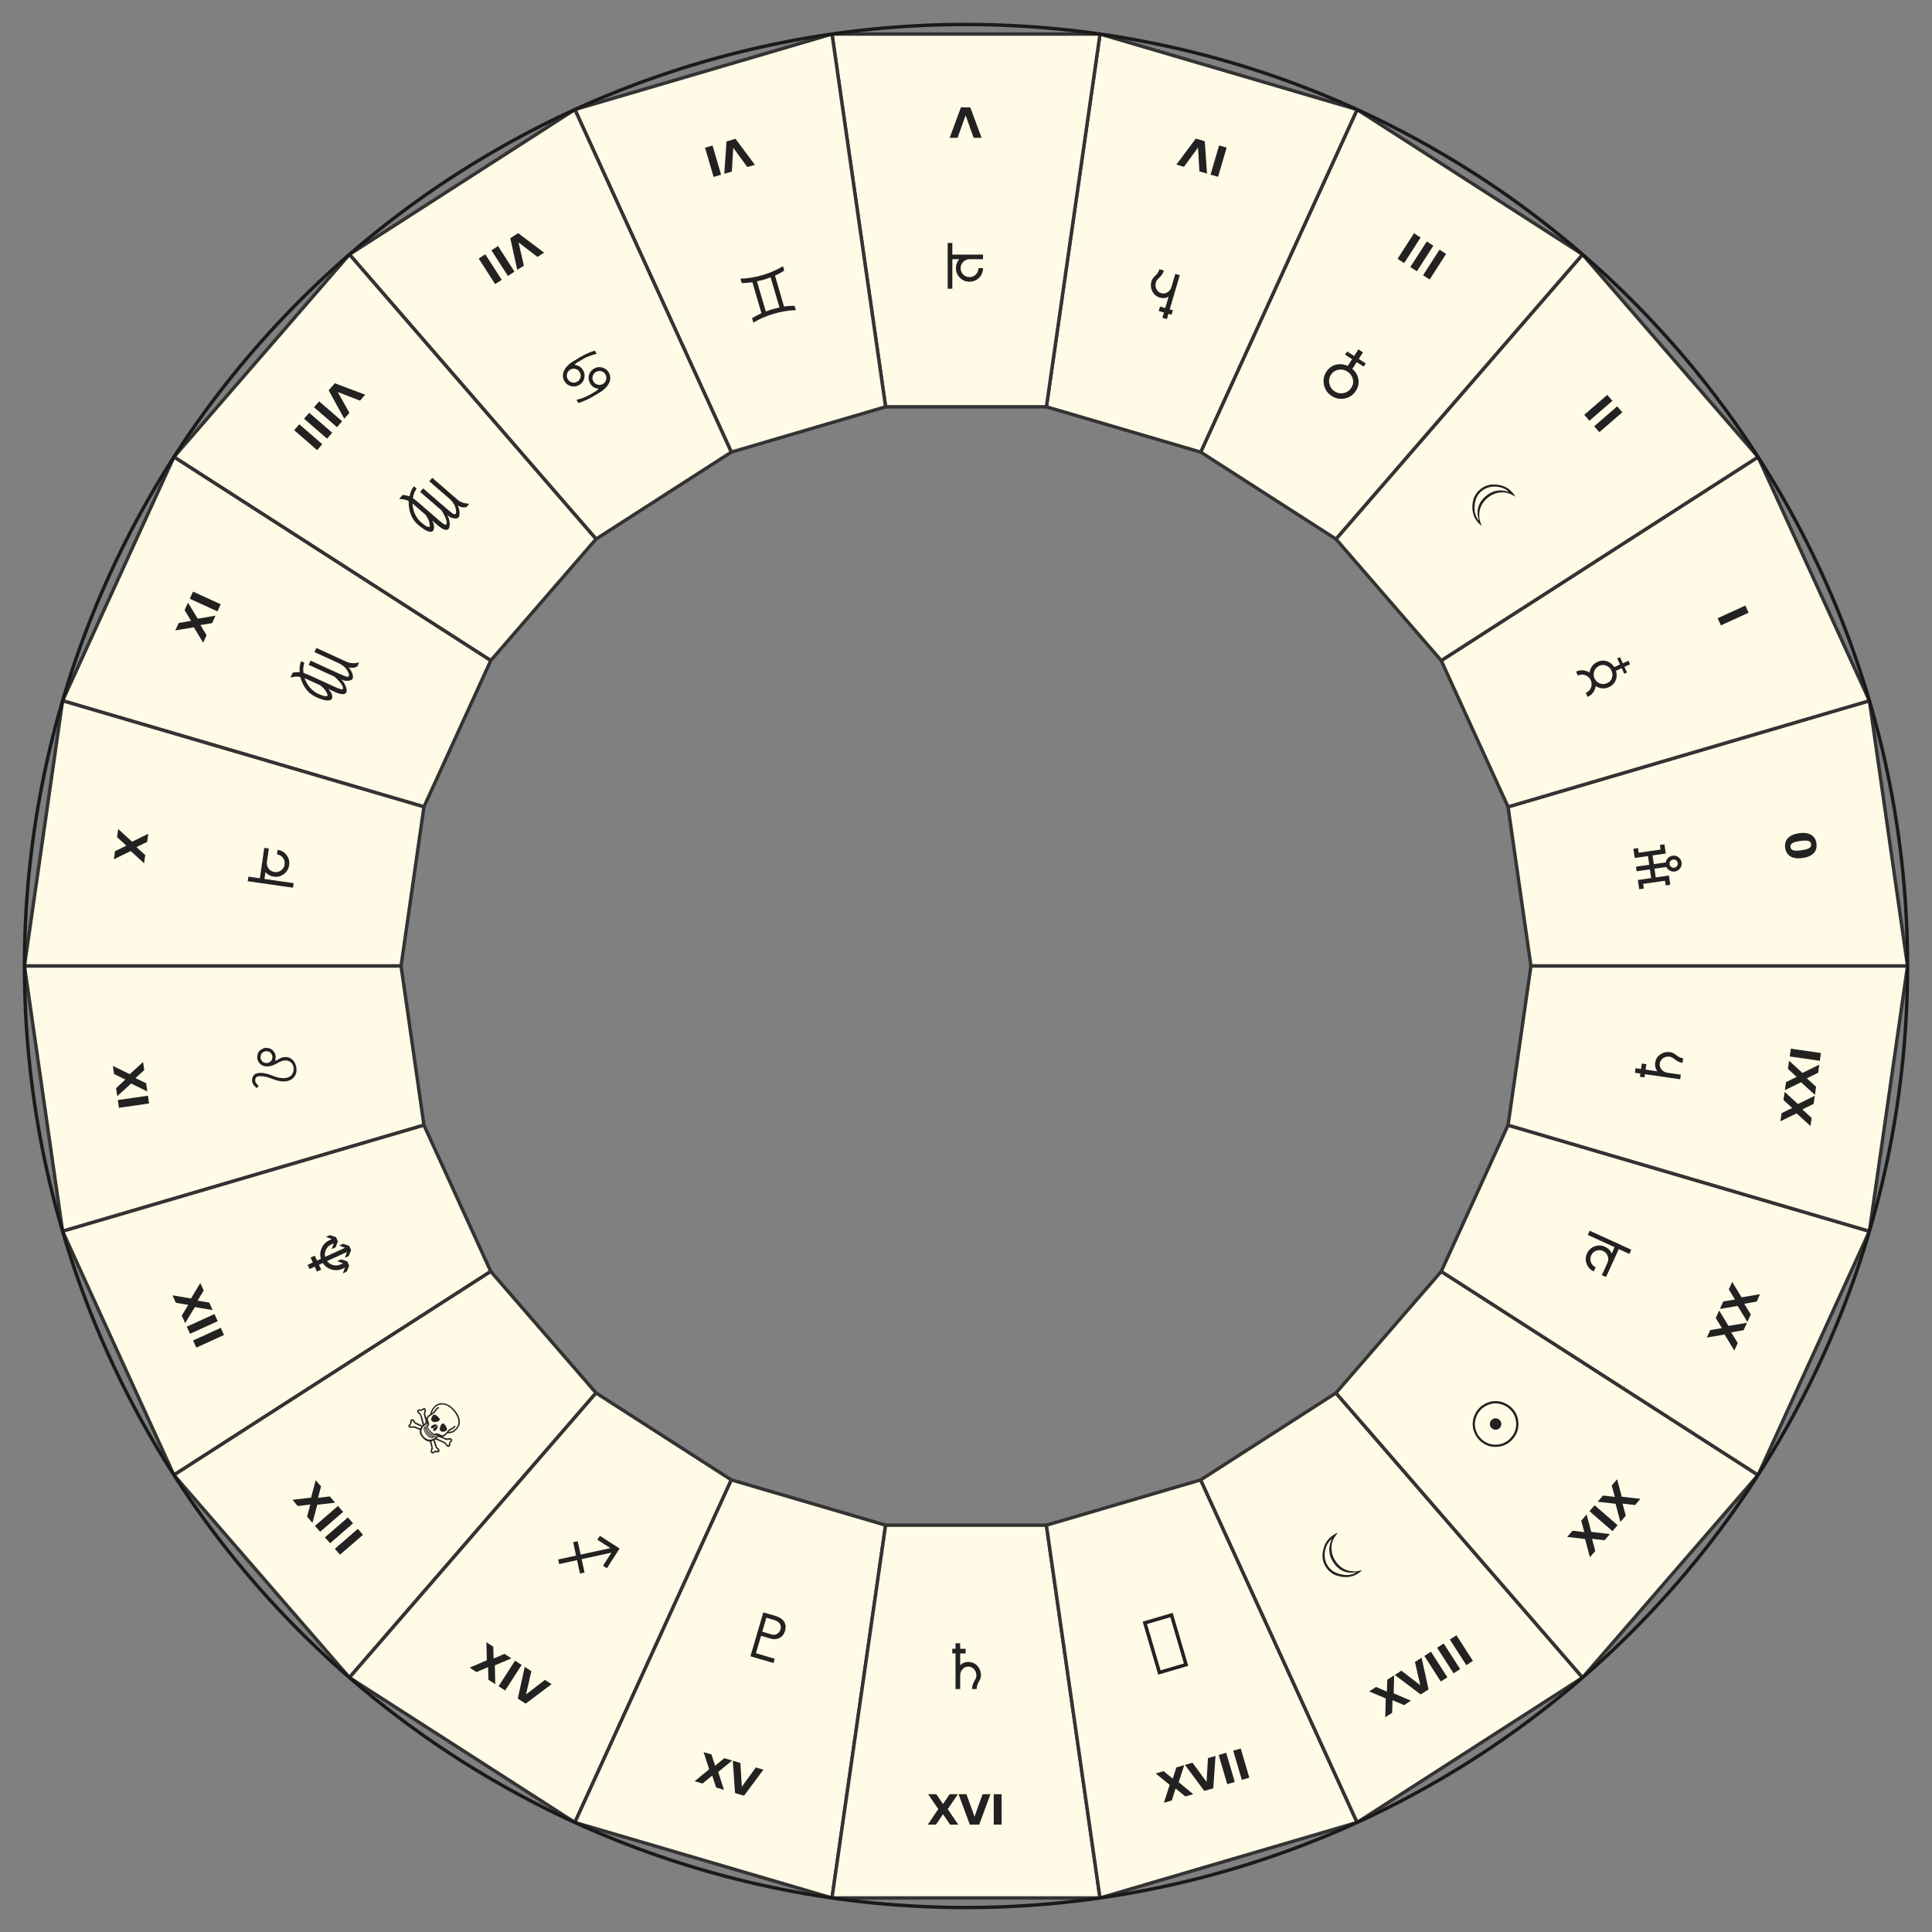 <?xml version="1.0" encoding="utf-8" standalone="no"?>
<!DOCTYPE svg PUBLIC "-//W3C//DTD SVG 1.1//EN"
  "http://www.w3.org/Graphics/SVG/1.1/DTD/svg11.dtd">
<svg xmlns:xlink="http://www.w3.org/1999/xlink" width="568.8pt" height="568.8pt" viewBox="0 0 568.8 568.8" xmlns="http://www.w3.org/2000/svg" version="1.1">
 <rect x="0" y="0" width="568.8" height="568.8" fill="#808080" stroke="none"/>
 <defs>
  <style type="text/css">*{stroke-linejoin: round; stroke-linecap: butt}</style>
 </defs>
 <g id="figure_1">
  <g id="patch_1">
   <path d="M 0 568.8 
L 568.8 568.8 
L 568.8 0 
L 0 0 
L 0 568.8 
z
" style="fill: none; opacity: 0"/>
  </g>
  <g id="axes_1">
   <g id="patch_2">
    <path d="M 561.6 284.4 
C 561.6 247.998 554.43 211.951 540.499 178.32 
C 526.569 144.689 506.15 114.13 480.41 88.39 
C 454.67 62.65 424.111 42.231 390.48 28.301 
C 356.849 14.37 320.802 7.2 284.4 7.2 
C 247.998 7.2 211.951 14.37 178.32 28.301 
C 144.689 42.231 114.13 62.65 88.39 88.39 
C 62.65 114.13 42.231 144.689 28.301 178.32 
C 14.37 211.951 7.2 247.998 7.2 284.4 
C 7.2 320.802 14.37 356.849 28.301 390.48 
C 42.231 424.111 62.65 454.67 88.39 480.41 
C 114.13 506.15 144.689 526.569 178.32 540.499 
C 211.951 554.43 247.998 561.6 284.4 561.6 
C 320.802 561.6 356.849 554.43 390.48 540.499 
C 424.111 526.569 454.67 506.15 480.41 480.41 
C 506.15 454.67 526.569 424.111 540.499 390.48 
C 554.43 356.849 561.6 320.802 561.6 284.4 
M 284.4 284.4 
C 284.4 284.4 284.4 284.4 284.4 284.4 
C 284.4 284.4 284.4 284.4 284.4 284.4 
C 284.4 284.4 284.4 284.4 284.4 284.4 
C 284.4 284.4 284.4 284.4 284.4 284.4 
C 284.4 284.4 284.4 284.4 284.4 284.4 
C 284.4 284.4 284.4 284.4 284.4 284.4 
C 284.4 284.4 284.4 284.4 284.4 284.4 
C 284.4 284.4 284.4 284.4 284.4 284.4 
C 284.4 284.4 284.4 284.4 284.4 284.4 
C 284.4 284.4 284.4 284.4 284.4 284.4 
C 284.4 284.4 284.4 284.4 284.4 284.4 
C 284.4 284.4 284.4 284.4 284.4 284.4 
C 284.4 284.4 284.4 284.4 284.4 284.4 
C 284.4 284.4 284.4 284.4 284.4 284.4 
C 284.4 284.4 284.4 284.4 284.4 284.4 
C 284.4 284.4 284.4 284.4 284.4 284.4 
M 561.6 284.4 
L 561.6 284.4 
z
" style="fill: none"/>
   </g>
   <g id="PolyCollection_1">
    <defs>
     <path id="m6ed3b381d7" d="M 561.6 -284.4 
L 450.72 -284.4 
L 443.983 -331.258 
L 550.371 -362.496 
L 550.371 -362.496 
L 561.6 -284.4 
z
" style="stroke: #333333"/>
    </defs>
    <g clip-path="url(#p5e6113ff97)">
     <use xlink:href="#m6ed3b381d7" x="0" y="568.8" style="fill: #fffbe6; stroke: #333333"/>
    </g>
   </g>
   <g id="PolyCollection_2">
    <defs>
     <path id="ma5a263fb93" d="M 550.371 -362.496 
L 443.983 -331.258 
L 424.317 -374.319 
L 517.595 -434.266 
L 517.595 -434.266 
L 550.371 -362.496 
z
" style="stroke: #333333"/>
    </defs>
    <g clip-path="url(#p5e6113ff97)">
     <use xlink:href="#ma5a263fb93" x="0" y="568.8" style="fill: #fffbe6; stroke: #333333"/>
    </g>
   </g>
   <g id="PolyCollection_3">
    <defs>
     <path id="mc1de7009fe" d="M 517.595 -434.266 
L 424.317 -374.319 
L 393.316 -410.096 
L 465.927 -493.894 
L 465.927 -493.894 
L 517.595 -434.266 
z
" style="stroke: #333333"/>
    </defs>
    <g clip-path="url(#p5e6113ff97)">
     <use xlink:href="#mc1de7009fe" x="0" y="568.8" style="fill: #fffbe6; stroke: #333333"/>
    </g>
   </g>
   <g id="PolyCollection_4">
    <defs>
     <path id="m3aeb3162a6" d="M 465.927 -493.894 
L 393.316 -410.096 
L 353.492 -435.69 
L 399.553 -536.55 
L 399.553 -536.55 
L 465.927 -493.894 
z
" style="stroke: #333333"/>
    </defs>
    <g clip-path="url(#p5e6113ff97)">
     <use xlink:href="#m3aeb3162a6" x="0" y="568.8" style="fill: #fffbe6; stroke: #333333"/>
    </g>
   </g>
   <g id="PolyCollection_5">
    <defs>
     <path id="m8c7880bdf9" d="M 399.553 -536.55 
L 353.492 -435.69 
L 308.07 -449.027 
L 323.85 -558.779 
L 323.85 -558.779 
L 399.553 -536.55 
z
" style="stroke: #333333"/>
    </defs>
    <g clip-path="url(#p5e6113ff97)">
     <use xlink:href="#m8c7880bdf9" x="0" y="568.8" style="fill: #fffbe6; stroke: #333333"/>
    </g>
   </g>
   <g id="PolyCollection_6">
    <defs>
     <path id="m4646c25bd1" d="M 323.85 -558.779 
L 308.07 -449.027 
L 260.73 -449.027 
L 244.95 -558.779 
L 244.95 -558.779 
L 323.85 -558.779 
z
" style="stroke: #333333"/>
    </defs>
    <g clip-path="url(#p5e6113ff97)">
     <use xlink:href="#m4646c25bd1" x="0" y="568.8" style="fill: #fffbe6; stroke: #333333"/>
    </g>
   </g>
   <g id="PolyCollection_7">
    <defs>
     <path id="mb7b0ce666f" d="M 244.95 -558.779 
L 260.73 -449.027 
L 215.308 -435.69 
L 169.247 -536.55 
L 169.247 -536.55 
L 244.95 -558.779 
z
" style="stroke: #333333"/>
    </defs>
    <g clip-path="url(#p5e6113ff97)">
     <use xlink:href="#mb7b0ce666f" x="0" y="568.8" style="fill: #fffbe6; stroke: #333333"/>
    </g>
   </g>
   <g id="PolyCollection_8">
    <defs>
     <path id="m3d8d6635bb" d="M 169.247 -536.55 
L 215.308 -435.69 
L 175.484 -410.096 
L 102.873 -493.894 
L 102.873 -493.894 
L 169.247 -536.55 
z
" style="stroke: #333333"/>
    </defs>
    <g clip-path="url(#p5e6113ff97)">
     <use xlink:href="#m3d8d6635bb" x="0" y="568.8" style="fill: #fffbe6; stroke: #333333"/>
    </g>
   </g>
   <g id="PolyCollection_9">
    <defs>
     <path id="m4a1c2a02b0" d="M 102.873 -493.894 
L 175.484 -410.096 
L 144.483 -374.319 
L 51.205 -434.266 
L 51.205 -434.266 
L 102.873 -493.894 
z
" style="stroke: #333333"/>
    </defs>
    <g clip-path="url(#p5e6113ff97)">
     <use xlink:href="#m4a1c2a02b0" x="0" y="568.8" style="fill: #fffbe6; stroke: #333333"/>
    </g>
   </g>
   <g id="PolyCollection_10">
    <defs>
     <path id="m378f87674e" d="M 51.205 -434.266 
L 144.483 -374.319 
L 124.817 -331.258 
L 18.429 -362.496 
L 18.429 -362.496 
L 51.205 -434.266 
z
" style="stroke: #333333"/>
    </defs>
    <g clip-path="url(#p5e6113ff97)">
     <use xlink:href="#m378f87674e" x="0" y="568.8" style="fill: #fffbe6; stroke: #333333"/>
    </g>
   </g>
   <g id="PolyCollection_11">
    <defs>
     <path id="m53f8ab24c1" d="M 18.429 -362.496 
L 124.817 -331.258 
L 118.08 -284.4 
L 7.2 -284.4 
L 7.2 -284.4 
L 18.429 -362.496 
z
" style="stroke: #333333"/>
    </defs>
    <g clip-path="url(#p5e6113ff97)">
     <use xlink:href="#m53f8ab24c1" x="0" y="568.8" style="fill: #fffbe6; stroke: #333333"/>
    </g>
   </g>
   <g id="PolyCollection_12">
    <defs>
     <path id="m91e91a85eb" d="M 7.2 -284.4 
L 118.08 -284.4 
L 124.817 -237.542 
L 18.429 -206.304 
L 18.429 -206.304 
L 7.2 -284.4 
z
" style="stroke: #333333"/>
    </defs>
    <g clip-path="url(#p5e6113ff97)">
     <use xlink:href="#m91e91a85eb" x="0" y="568.8" style="fill: #fffbe6; stroke: #333333"/>
    </g>
   </g>
   <g id="PolyCollection_13">
    <defs>
     <path id="m5a985857d2" d="M 18.429 -206.304 
L 124.817 -237.542 
L 144.483 -194.481 
L 51.205 -134.534 
L 51.205 -134.534 
L 18.429 -206.304 
z
" style="stroke: #333333"/>
    </defs>
    <g clip-path="url(#p5e6113ff97)">
     <use xlink:href="#m5a985857d2" x="0" y="568.8" style="fill: #fffbe6; stroke: #333333"/>
    </g>
   </g>
   <g id="PolyCollection_14">
    <defs>
     <path id="mf3f8a60eb1" d="M 51.205 -134.534 
L 144.483 -194.481 
L 175.484 -158.704 
L 102.873 -74.906 
L 102.873 -74.906 
L 51.205 -134.534 
z
" style="stroke: #333333"/>
    </defs>
    <g clip-path="url(#p5e6113ff97)">
     <use xlink:href="#mf3f8a60eb1" x="0" y="568.8" style="fill: #fffbe6; stroke: #333333"/>
    </g>
   </g>
   <g id="PolyCollection_15">
    <defs>
     <path id="m58a2387d25" d="M 102.873 -74.906 
L 175.484 -158.704 
L 215.308 -133.11 
L 169.247 -32.25 
L 169.247 -32.25 
L 102.873 -74.906 
z
" style="stroke: #333333"/>
    </defs>
    <g clip-path="url(#p5e6113ff97)">
     <use xlink:href="#m58a2387d25" x="0" y="568.8" style="fill: #fffbe6; stroke: #333333"/>
    </g>
   </g>
   <g id="PolyCollection_16">
    <defs>
     <path id="me81c8e3556" d="M 169.247 -32.25 
L 215.308 -133.11 
L 260.73 -119.773 
L 244.95 -10.021 
L 244.95 -10.021 
L 169.247 -32.25 
z
" style="stroke: #333333"/>
    </defs>
    <g clip-path="url(#p5e6113ff97)">
     <use xlink:href="#me81c8e3556" x="0" y="568.8" style="fill: #fffbe6; stroke: #333333"/>
    </g>
   </g>
   <g id="PolyCollection_17">
    <defs>
     <path id="m6c0989dc25" d="M 244.95 -10.021 
L 260.73 -119.773 
L 308.07 -119.773 
L 323.85 -10.021 
L 323.85 -10.021 
L 244.95 -10.021 
z
" style="stroke: #333333"/>
    </defs>
    <g clip-path="url(#p5e6113ff97)">
     <use xlink:href="#m6c0989dc25" x="0" y="568.8" style="fill: #fffbe6; stroke: #333333"/>
    </g>
   </g>
   <g id="PolyCollection_18">
    <defs>
     <path id="mdbcf5d4189" d="M 323.85 -10.021 
L 308.07 -119.773 
L 353.492 -133.11 
L 399.553 -32.25 
L 399.553 -32.25 
L 323.85 -10.021 
z
" style="stroke: #333333"/>
    </defs>
    <g clip-path="url(#p5e6113ff97)">
     <use xlink:href="#mdbcf5d4189" x="0" y="568.8" style="fill: #fffbe6; stroke: #333333"/>
    </g>
   </g>
   <g id="PolyCollection_19">
    <defs>
     <path id="m07d41bef5d" d="M 399.553 -32.25 
L 353.492 -133.11 
L 393.316 -158.704 
L 465.927 -74.906 
L 465.927 -74.906 
L 399.553 -32.25 
z
" style="stroke: #333333"/>
    </defs>
    <g clip-path="url(#p5e6113ff97)">
     <use xlink:href="#m07d41bef5d" x="0" y="568.8" style="fill: #fffbe6; stroke: #333333"/>
    </g>
   </g>
   <g id="PolyCollection_20">
    <defs>
     <path id="mf19e8eaed1" d="M 465.927 -74.906 
L 393.316 -158.704 
L 424.317 -194.481 
L 517.595 -134.534 
L 517.595 -134.534 
L 465.927 -74.906 
z
" style="stroke: #333333"/>
    </defs>
    <g clip-path="url(#p5e6113ff97)">
     <use xlink:href="#mf19e8eaed1" x="0" y="568.8" style="fill: #fffbe6; stroke: #333333"/>
    </g>
   </g>
   <g id="PolyCollection_21">
    <defs>
     <path id="m1f7d29688a" d="M 517.595 -134.534 
L 424.317 -194.481 
L 443.983 -237.542 
L 550.371 -206.304 
L 550.371 -206.304 
L 517.595 -134.534 
z
" style="stroke: #333333"/>
    </defs>
    <g clip-path="url(#p5e6113ff97)">
     <use xlink:href="#m1f7d29688a" x="0" y="568.8" style="fill: #fffbe6; stroke: #333333"/>
    </g>
   </g>
   <g id="PolyCollection_22">
    <defs>
     <path id="m9bee63cce2" d="M 550.371 -206.304 
L 443.983 -237.542 
L 450.72 -284.4 
L 561.6 -284.4 
L 561.6 -284.4 
L 550.371 -206.304 
z
" style="stroke: #333333"/>
    </defs>
    <g clip-path="url(#p5e6113ff97)">
     <use xlink:href="#m9bee63cce2" x="0" y="568.8" style="fill: #fffbe6; stroke: #333333"/>
    </g>
   </g>
   <g id="matplotlib.axis_1"/>
   <g id="matplotlib.axis_2"/>
   <g id="patch_3">
    <path d="M 561.6 284.4 
C 561.6 247.998 554.43 211.951 540.499 178.32 
C 526.569 144.689 506.15 114.13 480.41 88.39 
C 454.67 62.65 424.111 42.231 390.48 28.301 
C 356.849 14.37 320.802 7.2 284.4 7.2 
C 247.998 7.2 211.951 14.37 178.32 28.301 
C 144.689 42.231 114.13 62.65 88.39 88.39 
C 62.65 114.13 42.231 144.689 28.301 178.32 
C 14.37 211.951 7.2 247.998 7.2 284.4 
C 7.2 320.802 14.37 356.849 28.301 390.48 
C 42.231 424.111 62.65 454.67 88.39 480.41 
C 114.13 506.15 144.689 526.569 178.32 540.499 
C 211.951 554.43 247.998 561.6 284.4 561.6 
C 320.802 561.6 356.849 554.43 390.48 540.499 
C 424.111 526.569 454.67 506.15 480.41 480.41 
C 506.15 454.67 526.569 424.111 540.499 390.48 
C 554.43 356.849 561.6 320.802 561.6 284.4 
" style="fill: none; stroke: #1a1a1a; stroke-linejoin: miter; stroke-linecap: square"/>
   </g>
   <g id="text_1">
    <!-- 0 -->
    <g style="fill: #222222" transform="translate(535.212 252.556) rotate(-98.182) scale(0.12 -0.12)">
     <defs>
      <path id="DejaVuSans-Bold-30" d="M 2944 2338 
Q 2944 3213 2780 3570 
Q 2616 3928 2228 3928 
Q 1841 3928 1675 3570 
Q 1509 3213 1509 2338 
Q 1509 1453 1675 1090 
Q 1841 728 2228 728 
Q 2613 728 2778 1090 
Q 2944 1453 2944 2338 
z
M 4147 2328 
Q 4147 1169 3647 539 
Q 3147 -91 2228 -91 
Q 1306 -91 806 539 
Q 306 1169 306 2328 
Q 306 3491 806 4120 
Q 1306 4750 2228 4750 
Q 3147 4750 3647 4120 
Q 4147 3491 4147 2328 
z
" transform="scale(0.016)"/>
     </defs>
     <use xlink:href="#DejaVuSans-Bold-30"/>
    </g>
   </g>
   <g id="text_2">
    <!-- ♅ -->
    <g style="fill: #222222" transform="translate(496.249 262.093) rotate(-98.182) scale(0.18 -0.18)">
     <defs>
      <path id="DejaVuSans-2645" d="M 3162 1114 
Q 3041 1238 2866 1238 
Q 2691 1238 2567 1114 
Q 2444 991 2444 819 
Q 2444 641 2567 519 
Q 2691 397 2866 397 
Q 3038 397 3161 519 
Q 3284 641 3284 819 
Q 3284 991 3162 1114 
z
M 3103 1597 
Q 3294 1541 3444 1391 
Q 3681 1153 3681 815 
Q 3681 478 3443 239 
Q 3206 0 2866 0 
Q 2531 0 2292 239 
Q 2053 478 2053 815 
Q 2053 1153 2291 1391 
Q 2438 1544 2631 1597 
L 2631 2834 
L 1731 2834 
L 1731 1469 
L 775 1469 
L 775 1941 
L 1259 1941 
L 1259 4200 
L 775 4200 
L 775 4675 
L 1731 4675 
L 1731 3306 
L 2631 3306 
L 2631 4675 
L 3103 4675 
L 3103 3306 
L 4003 3306 
L 4003 4675 
L 4956 4675 
L 4956 4200 
L 4478 4200 
L 4478 1941 
L 4956 1941 
L 4956 1469 
L 4003 1469 
L 4003 2834 
L 3103 2834 
L 3103 1597 
z
" transform="scale(0.016)"/>
     </defs>
     <use xlink:href="#DejaVuSans-2645"/>
    </g>
   </g>
   <g id="text_3">
    <!-- I -->
    <g style="fill: #222222" transform="translate(515.274 181.417) rotate(-114.545) scale(0.12 -0.12)">
     <defs>
      <path id="DejaVuSans-Bold-49" d="M 588 4666 
L 1791 4666 
L 1791 0 
L 588 0 
L 588 4666 
z
" transform="scale(0.016)"/>
     </defs>
     <use xlink:href="#DejaVuSans-Bold-49"/>
    </g>
   </g>
   <g id="text_4">
    <!-- ☿ -->
    <g style="fill: #222222" transform="translate(480.325 200.996) rotate(-114.545) scale(0.18 -0.18)">
     <defs>
      <path id="DejaVuSans-263f" d="M 2728 3469 
Q 2853 3388 2966 3275 
Q 3381 2866 3381 2275 
Q 3381 1688 2969 1300 
Q 2631 988 2184 944 
L 2184 291 
L 2859 297 
L 2859 -16 
L 2172 -19 
L 2175 -650 
L 1772 -650 
L 1769 -16 
L 1138 -16 
L 1138 291 
L 1769 291 
L 1763 944 
Q 1303 984 963 1300 
Q 547 1688 547 2275 
Q 547 2866 963 3275 
Q 1075 3388 1200 3469 
Q 1075 3547 963 3663 
Q 547 4072 547 4659 
L 547 4684 
L 991 4684 
L 991 4653 
Q 991 4247 1275 3966 
Q 1541 3706 1906 3684 
L 2025 3684 
Q 2388 3706 2653 3966 
Q 2938 4247 2938 4653 
L 2938 4684 
L 3381 4684 
L 3381 4659 
Q 3381 4072 2966 3663 
Q 2853 3547 2728 3469 
z
M 2025 3250 
L 1906 3250 
Q 1541 3231 1275 2969 
Q 991 2691 991 2284 
Q 991 1878 1277 1612 
Q 1563 1347 1969 1347 
Q 2366 1347 2652 1612 
Q 2938 1878 2938 2284 
Q 2938 2691 2653 2969 
Q 2388 3231 2025 3250 
z
" transform="scale(0.016)"/>
     </defs>
     <use xlink:href="#DejaVuSans-263f"/>
    </g>
   </g>
   <g id="text_5">
    <!-- II -->
    <g style="fill: #222222" transform="translate(478.37 122.231) rotate(-130.909) scale(0.12 -0.12)">
     <use xlink:href="#DejaVuSans-Bold-49"/>
     <use xlink:href="#DejaVuSans-Bold-49" x="37.207"/>
    </g>
   </g>
   <g id="text_6">
    <!-- ☽ -->
    <g style="fill: #222222" transform="translate(450.558 151.1) rotate(-130.909) scale(0.18 -0.18)">
     <defs>
      <path id="DejaVuSans-263d" d="M 2794 4672 
Q 4028 4672 4878 3494 
Q 5209 2953 5209 2334 
Q 5209 1109 3972 306 
Q 3413 0 2863 0 
L 2709 0 
Q 2563 0 2309 47 
L 2309 66 
Q 3175 313 3566 866 
Q 4050 1497 4050 2334 
Q 4050 3584 3006 4284 
Q 2581 4534 2291 4584 
L 2291 4594 
Q 2291 4628 2756 4672 
L 2794 4672 
z
M 2881 4478 
L 2881 4469 
Q 4309 3853 4309 2316 
Q 4309 1059 3256 334 
L 3122 259 
L 3122 247 
L 3141 247 
Q 3409 247 3903 506 
Q 4631 981 4888 1744 
Q 4978 2034 4978 2325 
L 4978 2353 
Q 4978 3344 3894 4159 
Q 3384 4478 2891 4478 
L 2881 4478 
z
" transform="scale(0.016)"/>
     </defs>
     <use xlink:href="#DejaVuSans-263d"/>
    </g>
   </g>
   <g id="text_7">
    <!-- III -->
    <g style="fill: #222222" transform="translate(426.703 75.359) rotate(-147.273) scale(0.12 -0.12)">
     <use xlink:href="#DejaVuSans-Bold-49"/>
     <use xlink:href="#DejaVuSans-Bold-49" x="37.207"/>
     <use xlink:href="#DejaVuSans-Bold-49" x="74.414"/>
    </g>
   </g>
   <g id="text_8">
    <!-- ♀ -->
    <g style="fill: #222222" transform="translate(405.03 108.889) rotate(-147.273) scale(0.18 -0.18)">
     <defs>
      <path id="DejaVuSans-2640" d="M 2344 4122 
Q 1831 4122 1470 3765 
Q 1109 3409 1109 2897 
Q 1109 2388 1470 2050 
Q 1831 1713 2344 1713 
Q 2847 1713 3212 2050 
Q 3578 2388 3578 2897 
Q 3578 3409 3212 3765 
Q 2847 4122 2344 4122 
z
M 1075 1663 
Q 547 2153 547 2897 
Q 547 3644 1072 4162 
Q 1597 4681 2344 4681 
Q 3081 4681 3611 4162 
Q 4141 3644 4141 2897 
Q 4141 2150 3613 1663 
Q 3188 1269 2625 1213 
L 2625 388 
L 3475 388 
L 3475 0 
L 2625 0 
L 2625 -803 
L 2063 -803 
L 2063 0 
L 1213 0 
L 1213 388 
L 2063 388 
L 2063 1216 
Q 1497 1269 1075 1663 
z
" transform="scale(0.016)"/>
     </defs>
     <use xlink:href="#DejaVuSans-2640"/>
    </g>
   </g>
   <g id="text_9">
    <!-- IV -->
    <g style="fill: #222222" transform="translate(362.217 43.786) rotate(-163.636) scale(0.12 -0.12)">
     <defs>
      <path id="DejaVuSans-Bold-56" d="M 31 4666 
L 1241 4666 
L 2478 1222 
L 3713 4666 
L 4922 4666 
L 3194 0 
L 1759 0 
L 31 4666 
z
" transform="scale(0.016)"/>
     </defs>
     <use xlink:href="#DejaVuSans-Bold-49"/>
     <use xlink:href="#DejaVuSans-Bold-56" x="37.207"/>
    </g>
   </g>
   <g id="text_10">
    <!-- ♄ -->
    <g style="fill: #222222" transform="translate(352.114 82.429) rotate(-163.636) scale(0.18 -0.18)">
     <defs>
      <path id="DejaVuSans-2644" d="M 1731 3641 
L 1400 3641 
L 1400 4113 
L 1731 4113 
L 1731 4675 
L 2206 4675 
L 2206 4113 
L 2763 4113 
L 2763 3641 
L 2206 3641 
L 2206 2431 
Q 2553 2772 3028 2772 
Q 3584 2772 3957 2369 
Q 4331 1966 4331 1381 
Q 4331 1100 4112 742 
Q 3894 384 3894 6 
L 3894 0 
L 3422 0 
Q 3422 413 3642 784 
Q 3863 1156 3863 1381 
Q 3863 1766 3620 2030 
Q 3378 2294 3031 2294 
Q 2688 2294 2447 2028 
Q 2206 1763 2206 1381 
L 2206 0 
L 1731 0 
L 1731 3641 
z
" transform="scale(0.016)"/>
     </defs>
     <use xlink:href="#DejaVuSans-2644"/>
    </g>
   </g>
   <g id="text_11">
    <!-- V -->
    <g style="fill: #222222" transform="translate(289.043 31.609) rotate(-180) scale(0.12 -0.12)">
     <use xlink:href="#DejaVuSans-Bold-56"/>
    </g>
   </g>
   <g id="text_12">
    <!-- ♃ -->
    <g style="fill: #222222" transform="translate(292.469 71.533) rotate(-180) scale(0.18 -0.18)">
     <defs>
      <path id="DejaVuSans-2643" d="M 2441 1659 
L 2441 1663 
Q 2822 1663 3087 1930 
Q 3353 2197 3353 2575 
Q 3353 2953 3089 3220 
Q 2825 3488 2441 3488 
Q 2063 3488 1795 3220 
Q 1528 2953 1528 2575 
L 1528 2569 
L 1059 2569 
Q 1059 3147 1462 3553 
Q 1866 3959 2441 3959 
Q 3025 3959 3428 3553 
Q 3831 3147 3831 2569 
Q 3831 2044 3491 1659 
L 4200 1659 
L 4200 4675 
L 4672 4675 
L 4672 0 
L 4200 0 
L 4200 1188 
L 1059 1188 
L 1059 1659 
L 2441 1659 
z
" transform="scale(0.016)"/>
     </defs>
     <use xlink:href="#DejaVuSans-2643"/>
    </g>
   </g>
   <g id="text_13">
    <!-- VI -->
    <g style="fill: #222222" transform="translate(219.778 39.911) rotate(-196.364) scale(0.12 -0.12)">
     <use xlink:href="#DejaVuSans-Bold-56"/>
     <use xlink:href="#DejaVuSans-Bold-49" x="77.393"/>
    </g>
   </g>
   <g id="text_14">
    <!-- ♊ -->
    <g style="fill: #222222" transform="translate(232.171 77.882) rotate(-196.364) scale(0.18 -0.18)">
     <defs>
      <path id="DejaVuSans-264a" d="M 1656 3988 
Q 1131 4056 600 4219 
L 600 4681 
Q 1684 4400 2871 4400 
Q 4059 4400 5131 4681 
L 5131 4209 
Q 4581 4063 4063 3988 
L 4063 694 
Q 4581 622 5131 475 
L 5131 0 
Q 4059 284 2871 284 
Q 1684 284 600 0 
L 600 463 
Q 1131 628 1656 694 
L 1656 3988 
z
M 2131 731 
Q 2494 772 2859 772 
L 3588 731 
L 3588 3953 
Q 3225 3913 2859 3913 
L 2131 3953 
L 2131 731 
z
" transform="scale(0.016)"/>
     </defs>
     <use xlink:href="#DejaVuSans-264a"/>
    </g>
   </g>
   <g id="text_15">
    <!-- VII -->
    <g style="fill: #222222" transform="translate(155.393 66.814) rotate(-212.727) scale(0.12 -0.12)">
     <use xlink:href="#DejaVuSans-Bold-56"/>
     <use xlink:href="#DejaVuSans-Bold-49" x="77.393"/>
     <use xlink:href="#DejaVuSans-Bold-49" x="114.6"/>
    </g>
   </g>
   <g id="text_16">
    <!-- ♋ -->
    <g style="fill: #222222" transform="translate(176.104 100.963) rotate(-212.727) scale(0.18 -0.18)">
     <defs>
      <path id="DejaVuSans-264b" d="M 4412 1969 
Q 4206 2175 3909 2175 
Q 3613 2175 3406 1969 
Q 3200 1763 3200 1466 
Q 3200 1169 3406 961 
Q 3613 753 3909 753 
Q 4203 753 4411 961 
Q 4619 1169 4619 1466 
Q 4619 1763 4412 1969 
z
M 3313 200 
Q 2338 206 1769 268 
Q 1200 331 722 466 
L 722 853 
Q 1513 591 2081 556 
Q 2650 522 2834 522 
Q 3241 522 3216 603 
Q 2806 941 2806 1463 
Q 2806 1922 3126 2245 
Q 3447 2569 3906 2569 
Q 4372 2569 4694 2245 
Q 5016 1922 5016 1462 
Q 5016 1003 4691 681 
Q 4463 441 4078 322 
Q 3694 203 3313 200 
z
M 1828 2372 
Q 2122 2372 2330 2578 
Q 2538 2784 2538 3081 
Q 2538 3378 2330 3584 
Q 2122 3791 1828 3791 
Q 1534 3791 1325 3584 
Q 1116 3378 1116 3081 
Q 1116 2784 1323 2578 
Q 1531 2372 1828 2372 
z
M 2422 4347 
Q 3400 4341 3969 4277 
Q 4538 4213 5016 4078 
L 5016 3694 
Q 4225 3956 3659 3989 
Q 3094 4022 2913 4022 
Q 2497 4022 2522 3941 
Q 2931 3603 2931 3084 
Q 2931 2622 2611 2298 
Q 2291 1975 1831 1975 
Q 1366 1975 1044 2298 
Q 722 2622 722 3084 
Q 722 3541 1047 3863 
Q 1275 4103 1658 4223 
Q 2041 4344 2422 4347 
z
" transform="scale(0.016)"/>
     </defs>
     <use xlink:href="#DejaVuSans-264b"/>
    </g>
   </g>
   <g id="text_17">
    <!-- VIII -->
    <g style="fill: #222222" transform="translate(100.779 110.287) rotate(-229.091) scale(0.12 -0.12)">
     <use xlink:href="#DejaVuSans-Bold-56"/>
     <use xlink:href="#DejaVuSans-Bold-49" x="77.393"/>
     <use xlink:href="#DejaVuSans-Bold-49" x="114.6"/>
     <use xlink:href="#DejaVuSans-Bold-49" x="151.807"/>
    </g>
   </g>
   <g id="text_18">
    <!-- ♍ -->
    <g style="fill: #222222" transform="translate(128.81 138.904) rotate(-229.091) scale(0.18 -0.18)">
     <defs>
      <path id="DejaVuSans-264d" d="M 2125 4675 
Q 2322 4675 2508 4365 
Q 2694 4056 2694 3656 
Q 2819 4028 3128 4351 
Q 3438 4675 3672 4675 
Q 3866 4675 3994 4414 
Q 4122 4153 4122 3469 
L 4122 2838 
Q 4272 3228 4476 3414 
Q 4681 3600 4894 3600 
Q 5081 3600 5237 3237 
Q 5394 2875 5394 2022 
Q 5394 747 4203 -256 
Q 4206 -550 4663 -1153 
L 4138 -1153 
Q 3994 -1025 3763 -522 
Q 3241 -838 2694 -859 
L 2694 -497 
Q 3291 -409 3678 -138 
L 3650 541 
L 3650 3213 
Q 3650 3269 3650 3322 
Q 3650 4200 3506 4203 
Q 3325 4200 3117 3861 
Q 2909 3522 2713 2897 
L 2713 0 
L 2241 0 
L 2241 2881 
Q 2241 3884 2192 4050 
Q 2144 4216 2034 4216 
L 2031 4216 
L 2028 4216 
Q 1900 4216 1620 3862 
Q 1341 3509 1281 2838 
L 1281 0 
L 816 0 
L 816 3403 
Q 816 3997 341 4594 
L 784 4594 
Q 1153 4347 1266 3797 
Q 1338 4088 1623 4381 
Q 1909 4675 2125 4675 
z
M 4122 1931 
L 4122 181 
Q 4928 963 5003 2019 
Q 5003 2622 4933 2839 
Q 4863 3056 4775 3056 
L 4763 3056 
Q 4669 3056 4445 2734 
Q 4222 2413 4122 1931 
z
" transform="scale(0.016)"/>
     </defs>
     <use xlink:href="#DejaVuSans-264d"/>
    </g>
   </g>
   <g id="text_19">
    <!-- IX -->
    <g style="fill: #222222" transform="translate(57.302 173.149) rotate(-245.455) scale(0.12 -0.12)">
     <defs>
      <path id="DejaVuSans-Bold-58" d="M 3188 2381 
L 4806 0 
L 3553 0 
L 2463 1594 
L 1381 0 
L 122 0 
L 1741 2381 
L 184 4666 
L 1441 4666 
L 2463 3163 
L 3481 4666 
L 4744 4666 
L 3188 2381 
z
" transform="scale(0.016)"/>
     </defs>
     <use xlink:href="#DejaVuSans-Bold-49"/>
     <use xlink:href="#DejaVuSans-Bold-58" x="37.207"/>
    </g>
   </g>
   <g id="text_20">
    <!-- ♍ -->
    <g style="fill: #222222" transform="translate(94.121 188.632) rotate(-245.455) scale(0.18 -0.18)">
     <use xlink:href="#DejaVuSans-264d"/>
    </g>
   </g>
   <g id="text_21">
    <!-- X -->
    <g style="fill: #222222" transform="translate(34.84 243.846) rotate(-261.818) scale(0.12 -0.12)">
     <use xlink:href="#DejaVuSans-Bold-58"/>
    </g>
   </g>
   <g id="text_22">
    <!-- ♃ -->
    <g style="fill: #222222" transform="translate(74.848 246.119) rotate(-261.818) scale(0.18 -0.18)">
     <use xlink:href="#DejaVuSans-2643"/>
    </g>
   </g>
   <g id="text_23">
    <!-- XI -->
    <g style="fill: #222222" transform="translate(33.206 313.588) rotate(-278.182) scale(0.12 -0.12)">
     <use xlink:href="#DejaVuSans-Bold-58"/>
     <use xlink:href="#DejaVuSans-Bold-49" x="77.1"/>
    </g>
   </g>
   <g id="text_24">
    <!-- ♌ -->
    <g style="fill: #222222" transform="translate(72.551 306.707) rotate(-278.182) scale(0.18 -0.18)">
     <defs>
      <path id="DejaVuSans-264c" d="M 2063 1238 
Q 2297 1328 2375 1504 
Q 2453 1681 2453 1803 
Q 2453 1913 2409 2022 
Q 2319 2256 2142 2334 
Q 1966 2413 1844 2413 
Q 1731 2413 1622 2369 
Q 1388 2275 1311 2101 
Q 1234 1928 1234 1806 
Q 1234 1697 1278 1584 
Q 1372 1347 1545 1270 
Q 1719 1194 1841 1194 
Q 1950 1194 2063 1238 
z
M 2100 3544 
Q 2100 4047 2448 4361 
Q 2797 4675 3359 4675 
Q 3897 4675 4237 4329 
Q 4578 3984 4578 3434 
Q 4578 2850 4125 2065 
Q 3672 1281 3672 719 
Q 3684 331 4103 322 
Q 4325 322 4638 597 
L 4841 372 
Q 4444 0 4097 0 
Q 3788 0 3563 189 
Q 3338 378 3338 725 
Q 3338 1347 3786 2098 
Q 4234 2850 4234 3456 
Q 4234 3875 3978 4133 
Q 3722 4391 3309 4391 
Q 2913 4391 2678 4148 
Q 2444 3906 2444 3503 
Q 2444 3316 2516 3089 
Q 2588 2863 2666 2669 
Q 2781 2363 2795 2163 
Q 2809 1963 2809 1909 
Q 2809 1638 2709 1425 
Q 2550 1066 2188 925 
Q 2013 856 1838 856 
Q 1650 856 1379 973 
Q 1109 1091 963 1466 
Q 894 1634 894 1809 
Q 894 1997 978 2184 
Q 1138 2541 1503 2684 
Q 1675 2750 1847 2750 
Q 2084 2750 2316 2622 
Q 2341 2622 2341 2663 
Q 2341 2744 2220 3031 
Q 2100 3319 2100 3544 
z
" transform="scale(0.016)"/>
     </defs>
     <use xlink:href="#DejaVuSans-264c"/>
    </g>
   </g>
   <g id="text_25">
    <!-- XII -->
    <g style="fill: #222222" transform="translate(50.677 381.145) rotate(-294.545) scale(0.12 -0.12)">
     <use xlink:href="#DejaVuSans-Bold-58"/>
     <use xlink:href="#DejaVuSans-Bold-49" x="77.1"/>
     <use xlink:href="#DejaVuSans-Bold-49" x="114.307"/>
    </g>
   </g>
   <g id="text_26">
    <!-- ♆ -->
    <g style="fill: #222222" transform="translate(87.417 365.488) rotate(-294.545) scale(0.18 -0.18)">
     <defs>
      <path id="DejaVuSans-2646" d="M 3106 584 
L 3106 0 
L 2634 0 
L 2634 584 
L 2084 584 
L 2084 1056 
L 2634 1056 
L 2634 1491 
Q 2119 1559 1738 1941 
Q 1269 2409 1266 3081 
L 1266 3344 
L 816 2900 
L 813 3338 
L 1266 3816 
L 1741 3816 
L 2191 3338 
L 2191 2900 
L 1741 3344 
L 1741 3081 
L 1747 3081 
L 1747 3075 
L 1741 3075 
Q 1744 2603 2069 2278 
Q 2313 2031 2634 1969 
L 2634 4200 
L 2181 3759 
L 2178 4194 
L 2634 4675 
L 3106 4675 
L 3559 4194 
L 3559 3759 
L 3106 4200 
L 3106 1972 
Q 3422 2034 3663 2278 
Q 3994 2609 3994 3078 
L 3994 3081 
L 3997 3081 
L 3997 3359 
L 3547 2916 
L 3544 3353 
L 3997 3831 
L 4472 3831 
L 4922 3353 
L 4922 2916 
L 4472 3359 
L 4472 3081 
L 4475 3081 
L 4475 3069 
Q 4472 2409 4003 1941 
Q 3622 1563 3106 1491 
L 3106 1056 
L 3653 1056 
L 3653 584 
L 3106 584 
z
" transform="scale(0.016)"/>
     </defs>
     <use xlink:href="#DejaVuSans-2646"/>
    </g>
   </g>
   <g id="text_27">
    <!-- XIII -->
    <g style="fill: #222222" transform="translate(85.939 441.386) rotate(-310.909) scale(0.12 -0.12)">
     <use xlink:href="#DejaVuSans-Bold-58"/>
     <use xlink:href="#DejaVuSans-Bold-49" x="77.1"/>
     <use xlink:href="#DejaVuSans-Bold-49" x="114.307"/>
     <use xlink:href="#DejaVuSans-Bold-49" x="151.514"/>
    </g>
   </g>
   <g id="text_28">
    <!-- ☠ -->
    <g style="fill: #222222" transform="translate(118.242 417.7) rotate(-310.909) scale(0.18 -0.18)">
     <defs>
      <path id="DejaVuSans-2620" d="M 2922 4675 
Q 3875 4675 4331 4072 
Q 4513 3734 4513 3472 
L 4513 3256 
Q 4513 2900 4197 2581 
L 4216 2288 
L 4216 2269 
Q 4216 2103 4138 1959 
L 4156 1959 
Q 4656 2153 4656 2344 
Q 4794 2522 4906 2522 
L 4931 2522 
Q 5128 2522 5128 2134 
Q 5347 1969 5347 1863 
L 5347 1788 
Q 5266 1647 5069 1647 
L 4791 1669 
Q 4016 1331 3822 1203 
L 3822 1147 
L 4553 834 
L 4772 875 
Q 5069 819 5069 681 
Q 5069 563 4831 369 
Q 4831 0 4628 0 
L 4609 0 
Q 4450 0 4234 369 
L 3641 659 
Q 3403 350 2866 350 
Q 2319 350 2094 659 
Q 1441 350 1441 272 
Q 1281 0 1144 0 
L 1100 0 
Q 925 0 925 350 
Q 688 559 688 700 
Q 688 834 966 875 
L 1203 834 
L 1916 1147 
L 1916 1203 
L 966 1669 
L 628 1647 
Q 413 1647 391 1822 
L 391 1863 
Q 391 1947 609 2153 
Q 622 2503 744 2503 
L 847 2503 
Q 997 2503 1184 2153 
L 1600 1959 
L 1600 1978 
L 1522 2250 
L 1559 2541 
Q 1225 2888 1225 3563 
Q 1334 4281 2156 4584 
Q 2478 4675 2922 4675 
z
M 1359 3450 
Q 1359 3081 1578 2716 
L 1600 2716 
L 1600 2966 
Q 1503 3316 1503 3491 
Q 1538 3647 1578 3647 
L 1619 3647 
L 1678 3588 
L 1638 3450 
L 1738 3006 
L 1738 2794 
L 1678 2269 
L 1678 2231 
Q 1678 1938 2156 1844 
Q 2372 1669 2372 1531 
L 2372 1456 
L 2688 1416 
L 2966 1416 
L 3363 1497 
Q 3363 1791 3975 1997 
Q 4078 2109 4078 2344 
L 3997 2928 
L 4100 3416 
L 4100 3472 
L 4059 3606 
L 4156 3669 
Q 4234 3634 4234 3528 
L 4234 3375 
L 4138 2831 
L 4156 2756 
Q 4378 3013 4378 3297 
L 4378 3431 
Q 4378 4088 3678 4403 
Q 3278 4534 2928 4534 
L 2809 4534 
Q 1750 4534 1422 3781 
Q 1359 3597 1359 3450 
z
M 2513 2947 
Q 2656 2906 2656 2750 
Q 2656 2716 2650 2675 
Q 2475 2191 2194 2191 
L 2175 2191 
Q 1931 2191 1819 2675 
Q 1819 2947 2513 2947 
z
M 3266 2947 
Q 3900 2916 3919 2663 
Q 3803 2191 3503 2191 
Q 3297 2191 3088 2675 
Q 3088 2684 3088 2691 
Q 3088 2941 3266 2947 
z
M 3822 1397 
L 3841 1397 
Q 4716 1803 4791 1803 
L 5109 1788 
Q 5209 1813 5209 1844 
Q 4991 2072 4991 2191 
Q 4969 2388 4906 2388 
Q 4819 2359 4656 2038 
Q 3878 1688 3878 1628 
L 3822 1397 
z
M 784 2363 
Q 731 2016 688 2016 
Q 525 1900 525 1822 
L 669 1788 
L 966 1803 
Q 1163 1747 1916 1375 
L 1916 1416 
Q 1916 1709 1600 1788 
Q 966 2047 966 2250 
Q 888 2363 784 2363 
z
M 2803 2322 
L 2847 2300 
L 2847 1803 
L 2688 1647 
Q 2569 1684 2569 1863 
Q 2569 2191 2803 2322 
z
M 2953 2331 
Q 3169 2166 3169 1822 
Q 3169 1672 3044 1647 
L 2891 1803 
L 2891 2309 
L 2953 2331 
z
M 2056 1128 
Q 2197 506 2866 506 
Q 3544 550 3678 1147 
Q 3675 1178 3675 1216 
Q 3675 1419 3763 1747 
Q 3650 1628 3563 1084 
Q 3328 856 2966 856 
L 2791 856 
Q 2194 925 2156 1203 
Q 2134 1497 1994 1747 
Q 2063 1456 2063 1244 
Q 2063 1184 2056 1128 
z
M 2113 1669 
Q 2175 1553 2253 1128 
L 2272 1128 
L 2272 1416 
Q 2244 1613 2113 1669 
z
M 3466 1416 
L 3466 1128 
Q 3513 1128 3522 1375 
L 3600 1647 
Q 3559 1647 3484 1438 
L 3466 1416 
z
M 2353 1397 
L 2353 1259 
L 2409 1244 
L 2409 1381 
L 2353 1397 
z
M 3322 1397 
L 3322 1244 
L 3403 1275 
L 3403 1422 
L 3322 1397 
z
M 2472 1375 
L 2472 1219 
L 2550 1203 
L 2550 1356 
L 2472 1375 
z
M 3188 1356 
L 3188 1203 
L 3272 1228 
L 3266 1375 
L 3188 1356 
z
M 3044 1356 
L 3044 1166 
L 3116 1172 
L 3106 1356 
L 3044 1356 
z
M 2747 1338 
L 2747 1166 
L 2847 1166 
L 2847 1338 
L 2747 1338 
z
M 2909 1338 
L 2909 1166 
L 2988 1166 
L 2988 1338 
L 2909 1338 
z
M 2472 1147 
L 2472 988 
L 2550 972 
L 2550 1128 
L 2472 1147 
z
M 2909 1084 
L 2909 931 
L 2988 931 
L 2988 1106 
L 2909 1084 
z
M 2747 1084 
L 2747 931 
L 2847 931 
L 2847 1084 
L 2747 1084 
z
M 1225 700 
L 869 716 
L 847 700 
L 847 641 
Q 1063 463 1063 313 
Q 1081 138 1125 138 
Q 1184 138 1403 463 
Q 1888 706 1994 797 
Q 1934 913 1934 1006 
Q 1353 700 1225 700 
z
M 3800 988 
L 3744 775 
Q 4453 450 4453 313 
Q 4453 266 4609 138 
Q 4675 138 4713 463 
L 4906 659 
Q 4888 716 4791 716 
L 4494 700 
L 3800 988 
z
M 2603 1338 
L 2594 1184 
L 2684 1166 
L 2684 1338 
L 2603 1338 
z
M 2606 1109 
L 2606 953 
L 2684 934 
L 2684 1088 
L 2606 1109 
z
M 2334 1191 
L 2334 1038 
L 2413 1016 
L 2413 1172 
L 2334 1191 
z
M 3050 1097 
L 3050 941 
L 3134 959 
L 3134 1116 
L 3050 1097 
z
M 3181 1128 
L 3181 972 
L 3259 988 
L 3259 1147 
L 3181 1128 
z
M 3322 1178 
L 3322 1022 
L 3403 1044 
L 3403 1197 
L 3322 1178 
z
" transform="scale(0.016)"/>
     </defs>
     <use xlink:href="#DejaVuSans-2620"/>
    </g>
   </g>
   <g id="text_29">
    <!-- XIV -->
    <g style="fill: #222222" transform="translate(138.055 490.843) rotate(-327.273) scale(0.12 -0.12)">
     <use xlink:href="#DejaVuSans-Bold-58"/>
     <use xlink:href="#DejaVuSans-Bold-49" x="77.1"/>
     <use xlink:href="#DejaVuSans-Bold-56" x="114.307"/>
    </g>
   </g>
   <g id="text_30">
    <!-- ♐ -->
    <g style="fill: #222222" transform="translate(162.527 459.113) rotate(-327.273) scale(0.18 -0.18)">
     <defs>
      <path id="DejaVuSans-2650" d="M 4731 2275 
L 4731 3863 
L 2528 1659 
L 3519 669 
L 3181 331 
L 2191 1322 
L 866 -3 
L 863 0 
L 531 331 
L 528 334 
L 1853 1659 
L 863 2650 
L 866 2653 
L 1197 2984 
L 1200 2988 
L 2191 1997 
L 4394 4200 
L 2806 4200 
L 2806 4675 
L 5206 4675 
L 5206 2275 
L 4731 2275 
z
" transform="scale(0.016)"/>
     </defs>
     <use xlink:href="#DejaVuSans-2650"/>
    </g>
   </g>
   <g id="text_31">
    <!-- XV -->
    <g style="fill: #222222" transform="translate(204.287 524.34) rotate(-343.636) scale(0.12 -0.12)">
     <use xlink:href="#DejaVuSans-Bold-58"/>
     <use xlink:href="#DejaVuSans-Bold-56" x="77.1"/>
    </g>
   </g>
   <g id="text_32">
    <!-- ♇ -->
    <g style="fill: #222222" transform="translate(216.686 486.371) rotate(-343.636) scale(0.18 -0.18)">
     <defs>
      <path id="DejaVuSans-2647" d="M 1563 4675 
L 2841 4675 
Q 3784 4675 4097 4025 
Q 4197 3784 4197 3488 
Q 4197 2656 3413 2369 
Q 3228 2316 3059 2316 
L 1991 2316 
L 1991 456 
L 3972 456 
L 3997 431 
L 3997 25 
L 3972 0 
L 1563 0 
L 1538 25 
L 1538 4647 
L 1563 4675 
z
M 1991 4238 
L 1991 2750 
L 3009 2750 
Q 3416 2750 3641 3156 
Q 3691 3238 3716 3488 
Q 3716 4000 3209 4188 
Q 3094 4238 2841 4238 
L 1991 4238 
z
" transform="scale(0.016)"/>
     </defs>
     <use xlink:href="#DejaVuSans-2647"/>
    </g>
   </g>
   <g id="text_33">
    <!-- XVI -->
    <g style="fill: #222222" transform="translate(272.899 537.191) scale(0.12 -0.12)">
     <use xlink:href="#DejaVuSans-Bold-58"/>
     <use xlink:href="#DejaVuSans-Bold-56" x="77.1"/>
     <use xlink:href="#DejaVuSans-Bold-49" x="154.492"/>
    </g>
   </g>
   <g id="text_34">
    <!-- ♄ -->
    <g style="fill: #222222" transform="translate(276.331 497.267) scale(0.18 -0.18)">
     <use xlink:href="#DejaVuSans-2644"/>
    </g>
   </g>
   <g id="text_35">
    <!-- XVII -->
    <g style="fill: #222222" transform="translate(342.442 530.821) rotate(-16.364) scale(0.12 -0.12)">
     <use xlink:href="#DejaVuSans-Bold-58"/>
     <use xlink:href="#DejaVuSans-Bold-56" x="77.1"/>
     <use xlink:href="#DejaVuSans-Bold-49" x="154.492"/>
     <use xlink:href="#DejaVuSans-Bold-49" x="191.699"/>
    </g>
   </g>
   <g id="text_36">
    <!-- ⭐ -->
    <g style="fill: #222222" transform="translate(339.189 490.166) rotate(-16.364) scale(0.18 -0.18)">
     <defs>
      <path id="DejaVuSans-2b50" d="M 319 -1131 
L 319 4513 
L 3519 4513 
L 3519 -1131 
L 319 -1131 
z
M 678 -775 
L 3163 -775 
L 3163 4153 
L 678 4153 
L 678 -775 
z
" transform="scale(0.016)"/>
     </defs>
     <use xlink:href="#DejaVuSans-2b50"/>
    </g>
   </g>
   <g id="text_37">
    <!-- XVIII -->
    <g style="fill: #222222" transform="translate(407.638 505.693) rotate(-32.727) scale(0.12 -0.12)">
     <use xlink:href="#DejaVuSans-Bold-58"/>
     <use xlink:href="#DejaVuSans-Bold-56" x="77.1"/>
     <use xlink:href="#DejaVuSans-Bold-49" x="154.492"/>
     <use xlink:href="#DejaVuSans-Bold-49" x="191.699"/>
     <use xlink:href="#DejaVuSans-Bold-49" x="228.906"/>
    </g>
   </g>
   <g id="text_38">
    <!-- ☾ -->
    <g style="fill: #222222" transform="translate(392.696 467.837) rotate(-32.727) scale(0.18 -0.18)">
     <defs>
      <path id="DejaVuSans-263e" d="M 2947 0 
Q 1713 0 859 1178 
Q 531 1719 531 2338 
Q 531 3563 1769 4366 
Q 2328 4675 2881 4675 
L 3034 4675 
Q 3178 4675 3428 4628 
L 3428 4606 
Q 2566 4359 2172 3806 
Q 1691 3172 1691 2338 
Q 1691 1088 2734 384 
Q 3159 138 3450 88 
L 3450 75 
Q 3450 44 2984 0 
L 2947 0 
z
M 2859 194 
L 2859 203 
Q 1431 819 1431 2359 
Q 1431 3613 2481 4338 
L 2619 4413 
L 2619 4422 
L 2600 4422 
Q 2331 4422 1834 4163 
Q 1109 3694 850 2928 
Q 763 2641 763 2347 
L 763 2319 
Q 763 1325 1844 513 
Q 2356 194 2850 194 
L 2859 194 
z
" transform="scale(0.016)"/>
     </defs>
     <use xlink:href="#DejaVuSans-263e"/>
    </g>
   </g>
   <g id="text_39">
    <!-- XIX -->
    <g style="fill: #222222" transform="translate(467.927 458.622) rotate(-49.091) scale(0.12 -0.12)">
     <use xlink:href="#DejaVuSans-Bold-58"/>
     <use xlink:href="#DejaVuSans-Bold-49" x="77.1"/>
     <use xlink:href="#DejaVuSans-Bold-58" x="114.307"/>
    </g>
   </g>
   <g id="text_40">
    <!-- ☉ -->
    <g style="fill: #222222" transform="translate(439.99 429.896) rotate(-49.091) scale(0.18 -0.18)">
     <defs>
      <path id="DejaVuSans-2609" d="M 5206 2338 
Q 5206 1366 4522 683 
Q 3838 0 2866 0 
Q 1900 0 1215 683 
Q 531 1366 531 2338 
Q 531 2944 845 3508 
Q 1159 4072 1721 4373 
Q 2284 4675 2866 4675 
Q 3456 4675 4018 4373 
Q 4581 4072 4893 3511 
Q 5206 2950 5206 2338 
z
M 759 2338 
Q 759 1463 1375 848 
Q 1991 234 2866 234 
Q 3741 234 4356 848 
Q 4972 1463 4972 2338 
Q 4972 2891 4690 3394 
Q 4409 3897 3903 4169 
Q 3397 4441 2865 4441 
Q 2334 4441 1828 4169 
Q 1322 3897 1040 3394 
Q 759 2891 759 2338 
z
M 3453 2338 
Q 3453 2094 3283 1923 
Q 3113 1753 2869 1753 
Q 2628 1753 2456 1923 
Q 2284 2094 2284 2338 
Q 2284 2491 2362 2631 
Q 2441 2772 2581 2847 
Q 2722 2922 2869 2922 
Q 3016 2922 3156 2847 
Q 3297 2772 3375 2631 
Q 3453 2491 3453 2338 
z
" transform="scale(0.016)"/>
     </defs>
     <use xlink:href="#DejaVuSans-2609"/>
    </g>
   </g>
   <g id="text_41">
    <!-- XX -->
    <g style="fill: #222222" transform="translate(510.504 397.829) rotate(-65.455) scale(0.12 -0.12)">
     <use xlink:href="#DejaVuSans-Bold-58"/>
     <use xlink:href="#DejaVuSans-Bold-58" x="77.1"/>
    </g>
   </g>
   <g id="text_42">
    <!-- ♃ -->
    <g style="fill: #222222" transform="translate(474.679 380.168) rotate(-65.455) scale(0.18 -0.18)">
     <use xlink:href="#DejaVuSans-2643"/>
    </g>
   </g>
   <g id="text_43">
    <!-- XXI -->
    <g style="fill: #222222" transform="translate(532.984 331.742) rotate(-81.818) scale(0.12 -0.12)">
     <use xlink:href="#DejaVuSans-Bold-58"/>
     <use xlink:href="#DejaVuSans-Bold-58" x="77.1"/>
     <use xlink:href="#DejaVuSans-Bold-49" x="154.199"/>
    </g>
   </g>
   <g id="text_44">
    <!-- ♄ -->
    <g style="fill: #222222" transform="translate(493.952 322.681) rotate(-81.818) scale(0.18 -0.18)">
     <use xlink:href="#DejaVuSans-2644"/>
    </g>
   </g>
  </g>
 </g>
 <defs>
  <clipPath id="p5e6113ff97">
   <path d="M 561.6 284.4 
C 561.6 247.998 554.43 211.951 540.499 178.32 
C 526.569 144.689 506.15 114.13 480.41 88.39 
C 454.67 62.65 424.111 42.231 390.48 28.301 
C 356.849 14.37 320.802 7.2 284.4 7.2 
C 247.998 7.2 211.951 14.37 178.32 28.301 
C 144.689 42.231 114.13 62.65 88.39 88.39 
C 62.65 114.13 42.231 144.689 28.301 178.32 
C 14.37 211.951 7.2 247.998 7.2 284.4 
C 7.2 320.802 14.37 356.849 28.301 390.48 
C 42.231 424.111 62.65 454.67 88.39 480.41 
C 114.13 506.15 144.689 526.569 178.32 540.499 
C 211.951 554.43 247.998 561.6 284.4 561.6 
C 320.802 561.6 356.849 554.43 390.48 540.499 
C 424.111 526.569 454.67 506.15 480.41 480.41 
C 506.15 454.67 526.569 424.111 540.499 390.48 
C 554.43 356.849 561.6 320.802 561.6 284.4 
M 284.4 284.4 
C 284.4 284.4 284.4 284.4 284.4 284.4 
C 284.4 284.4 284.4 284.4 284.4 284.4 
C 284.4 284.4 284.4 284.4 284.4 284.4 
C 284.4 284.4 284.4 284.4 284.4 284.4 
C 284.4 284.4 284.4 284.4 284.4 284.4 
C 284.4 284.4 284.4 284.4 284.4 284.4 
C 284.4 284.4 284.4 284.4 284.4 284.4 
C 284.4 284.4 284.4 284.4 284.4 284.4 
C 284.4 284.4 284.4 284.4 284.4 284.4 
C 284.4 284.4 284.4 284.4 284.4 284.4 
C 284.4 284.4 284.4 284.4 284.4 284.4 
C 284.4 284.4 284.4 284.4 284.4 284.4 
C 284.4 284.4 284.4 284.4 284.4 284.4 
C 284.4 284.4 284.4 284.4 284.4 284.4 
C 284.4 284.4 284.4 284.4 284.4 284.4 
C 284.4 284.4 284.4 284.4 284.4 284.4 
M 561.6 284.4 
z
"/>
  </clipPath>
 </defs>
</svg>
